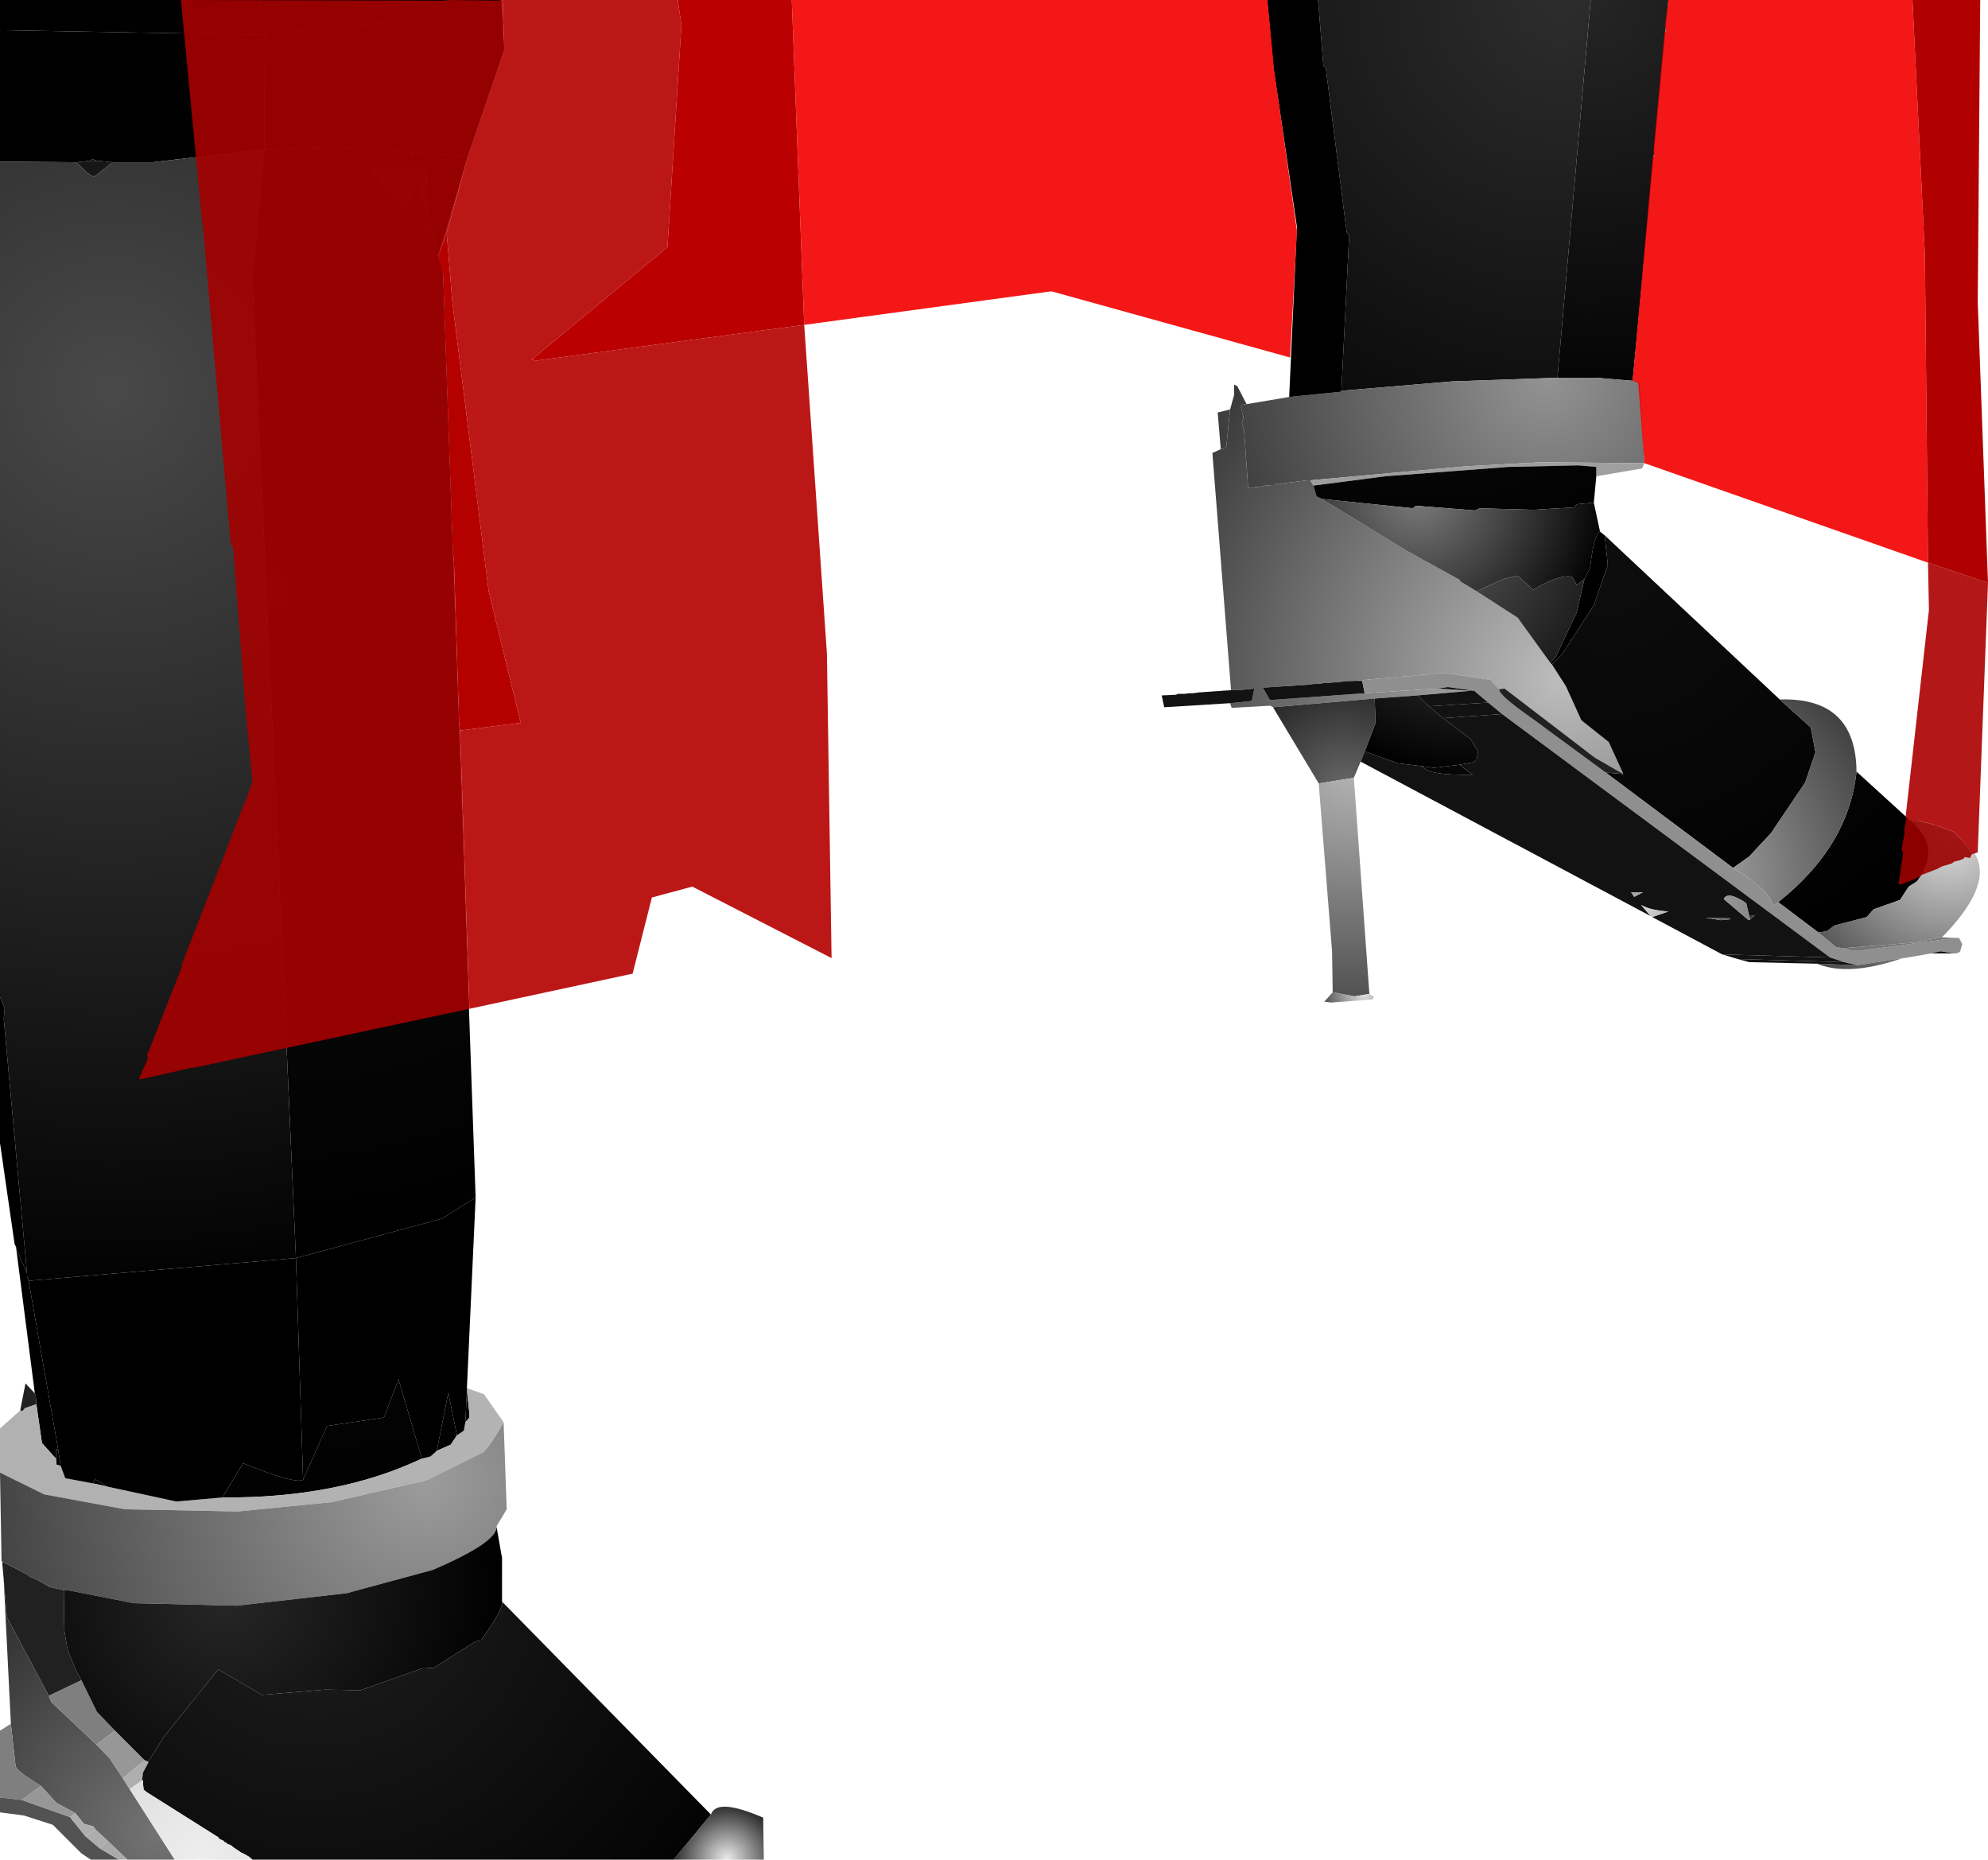 <?xml version="1.0" encoding="UTF-8" standalone="no"?>
<svg xmlns:xlink="http://www.w3.org/1999/xlink" height="299.1px" width="319.75px" xmlns="http://www.w3.org/2000/svg">
  <g transform="matrix(1.0, 0.0, 0.0, 1.0, 400.0, 300.0)">
    <path d="M-188.0 -300.0 L-144.15 -300.0 -149.5 -239.25 -166.5 -238.65 -184.25 -237.15 -183.0 -262.15 -183.4 -262.65 -186.75 -289.0 -187.15 -289.5 -188.0 -300.0" fill="url(#gradient0)" fill-rule="evenodd" stroke="none"/>
    <path d="M-144.15 -300.0 L-131.65 -300.0 -137.4 -238.75 -143.4 -239.25 -149.5 -239.25 -144.15 -300.0" fill="url(#gradient1)" fill-rule="evenodd" stroke="none"/>
    <path d="M-137.4 -238.75 L-136.4 -238.65 -136.25 -238.25 -135.5 -225.5 -152.15 -225.65 -164.25 -225.0 -189.25 -222.75 -189.75 -222.75 -193.75 -222.25 -194.15 -222.15 -194.65 -222.15 -195.0 -222.0 -196.5 -221.9 -196.9 -221.75 -197.4 -221.75 -197.75 -221.65 -198.25 -221.65 -198.65 -221.5 -199.25 -221.5 -199.9 -230.75 -200.25 -231.9 -200.0 -232.9 -200.4 -234.5 -200.25 -234.9 -199.5 -235.0 -192.65 -236.15 -184.25 -237.0 -184.25 -237.15 -166.5 -238.65 -149.5 -239.25 -143.4 -239.25 -137.4 -238.75 M-203.65 -227.75 L-204.15 -233.65 -202.15 -234.15 -202.75 -228.25 -202.9 -227.9 -203.65 -227.75" fill="url(#gradient2)" fill-rule="evenodd" stroke="none"/>
    <path d="M-358.25 -300.0 L-357.4 -294.4 -400.0 -295.15 -400.0 -300.0 -358.25 -300.0" fill="url(#gradient3)" fill-rule="evenodd" stroke="none"/>
    <path d="M-318.9 -292.0 L-328.75 -295.25 -337.15 -296.5 -357.4 -294.4 -358.25 -300.0 -319.4 -300.0 -318.9 -292.0" fill="url(#gradient4)" fill-rule="evenodd" stroke="none"/>
    <path d="M-357.4 -294.4 L-337.15 -296.5 -328.75 -295.25 -318.9 -292.0 -324.75 -274.9 -334.0 -275.5 -345.5 -276.4 -357.5 -276.0 -357.4 -294.4" fill="url(#gradient5)" fill-rule="evenodd" stroke="none"/>
    <path d="M-400.0 -295.15 L-357.4 -294.4 -357.5 -276.0 -375.5 -273.9 -381.9 -273.9 -384.4 -274.15 -385.15 -274.4 -385.5 -274.15 -387.65 -273.9 -400.0 -274.0 -400.0 -295.15" fill="url(#gradient6)" fill-rule="evenodd" stroke="none"/>
    <path d="M-357.5 -276.0 L-345.5 -276.4 -334.0 -275.5 Q-333.4 -274.2 -333.25 -272.75 L-340.15 -273.0 -334.65 -266.5 Q-333.5 -270.75 -332.75 -270.9 L-331.25 -265.9 -329.5 -258.9 -328.75 -255.9 -323.5 -107.4 -328.9 -104.0 -352.4 -97.65 -359.4 -255.4 -357.5 -276.0" fill="url(#gradient7)" fill-rule="evenodd" stroke="none"/>
    <path d="M-334.0 -275.5 L-324.75 -274.9 -329.5 -258.9 -331.25 -265.9 -331.4 -272.5 -333.25 -272.75 Q-333.4 -274.2 -334.0 -275.5" fill="url(#gradient8)" fill-rule="evenodd" stroke="none"/>
    <path d="M-387.65 -273.9 L-385.5 -274.15 -384.4 -274.15 -381.9 -273.9 -384.75 -271.65 Q-385.5 -271.5 -387.65 -273.9 M-331.25 -265.9 L-332.75 -270.9 Q-333.5 -270.75 -334.65 -266.5 L-340.15 -273.0 -333.25 -272.75 -331.4 -272.5 -331.25 -265.9 M-351.25 -62.0 L-347.4 -70.65 -338.25 -72.0 -335.9 -78.15 -332.15 -65.4 Q-345.65 -59.0 -364.25 -59.15 L-360.9 -64.65 Q-352.5 -61.25 -351.25 -62.0 M-329.75 -66.65 L-327.9 -76.0 -326.5 -69.15 -327.5 -67.65 -329.75 -66.65 M-325.15 -71.25 L-324.9 -76.4 -324.5 -72.65 -324.5 -72.0 -325.15 -71.25 M-391.0 -65.4 L-391.0 -66.9 -390.65 -66.9 -390.25 -64.25 -390.9 -64.4 -391.0 -65.4 M-382.75 -60.9 L-385.0 -61.4 -384.75 -62.15 -382.75 -60.9" fill="url(#gradient9)" fill-rule="evenodd" stroke="none"/>
    <path d="M-385.5 -274.15 L-385.15 -274.4 -384.4 -274.15 -385.5 -274.15" fill="url(#gradient10)" fill-rule="evenodd" stroke="none"/>
    <path d="M-400.0 -274.0 L-387.65 -273.9 Q-385.5 -271.5 -384.75 -271.65 L-381.9 -273.9 -375.5 -273.9 -357.5 -276.0 -359.4 -255.4 -352.4 -97.65 -395.4 -94.0 -395.65 -94.75 -395.65 -95.15 -399.4 -136.15 -399.25 -137.75 -400.0 -139.65 -400.0 -274.0" fill="url(#gradient11)" fill-rule="evenodd" stroke="none"/>
    <path d="M-397.4 -99.25 L-397.4 -99.4 -397.65 -99.9 -400.0 -116.15 -400.0 -139.65 -399.25 -137.75 -399.4 -136.15 -395.65 -95.15 -397.4 -99.25" fill="url(#gradient12)" fill-rule="evenodd" stroke="none"/>
    <path d="M-394.4 -75.9 L-397.4 -99.25 -395.65 -95.15 -395.65 -94.75 -395.4 -94.0 -390.65 -66.9 -391.0 -66.9 -391.0 -65.4 -393.25 -67.9 -394.15 -74.15 -394.25 -75.5 -394.4 -75.9" fill="url(#gradient13)" fill-rule="evenodd" stroke="none"/>
    <path d="M-399.4 -45.9 L-399.65 -48.75 -399.5 -48.75 -395.4 -46.65 -395.15 -46.4 -394.0 -45.9 -392.0 -44.75 -389.75 -44.25 -389.65 -37.75 -389.15 -34.75 -387.75 -31.25 -386.9 -29.75 -392.15 -27.25 -398.9 -39.9 -399.4 -45.9 M-396.75 -73.15 L-395.9 -77.5 -394.4 -75.9 -394.25 -75.5 -394.15 -74.15 -396.0 -73.5 -396.4 -73.0 -396.75 -73.15" fill="url(#gradient14)" fill-rule="evenodd" stroke="none"/>
    <path d="M-324.9 -76.75 L-322.15 -75.75 -319.0 -71.25 Q-321.75 -66.4 -322.65 -66.25 -327.05 -64.05 -331.5 -61.9 L-346.65 -58.4 -361.75 -56.9 -379.9 -57.25 -392.9 -59.65 -400.0 -63.15 -400.0 -70.25 -396.75 -73.15 -396.4 -73.0 -396.0 -73.5 -394.15 -74.15 -393.25 -67.9 -391.0 -65.4 -390.9 -64.4 -390.25 -64.25 -389.5 -62.25 -385.0 -61.4 -382.75 -60.9 -371.65 -58.5 -364.25 -59.15 Q-345.65 -59.0 -332.15 -65.4 L-330.75 -65.75 -329.75 -66.65 -327.5 -67.65 -326.5 -69.15 -325.4 -69.9 -325.15 -71.25 -324.5 -72.0 -324.5 -72.65 -324.9 -76.4 -324.9 -76.75" fill="url(#gradient15)" fill-rule="evenodd" stroke="none"/>
    <path d="M-319.0 -71.25 L-318.5 -57.25 -320.15 -54.5 Q-319.9 -52.0 -330.4 -47.5 L-344.25 -43.75 -361.9 -41.75 -378.5 -42.15 -389.15 -44.25 -389.75 -44.25 -392.0 -44.75 -394.0 -45.9 -395.15 -46.4 -395.4 -46.65 -399.5 -48.75 -399.75 -48.9 -400.0 -63.15 -392.9 -59.65 -379.9 -57.25 -361.75 -56.9 -346.65 -58.4 -331.5 -61.9 Q-327.05 -64.05 -322.65 -66.25 -321.75 -66.4 -319.0 -71.25" fill="url(#gradient16)" fill-rule="evenodd" stroke="none"/>
    <path d="M-399.65 -48.75 L-399.75 -48.9 -399.5 -48.75 -399.65 -48.75" fill="url(#gradient17)" fill-rule="evenodd" stroke="none"/>
    <path d="M-371.9 -0.9 L-379.5 -0.9 -382.65 -3.9 -384.65 -5.75 -385.0 -6.25 -386.5 -6.65 -387.9 -8.4 -390.9 -10.0 -393.4 -12.75 Q-397.5 -15.25 -397.5 -16.0 L-398.25 -22.75 -399.4 -45.9 -398.9 -39.9 -392.15 -27.25 -391.75 -26.25 -384.5 -19.4 -382.4 -17.25 -380.25 -14.0 -379.15 -12.25 -371.9 -0.9" fill="url(#gradient18)" fill-rule="evenodd" stroke="none"/>
    <path d="M-400.0 -10.9 L-400.0 -21.65 -398.25 -22.75 -397.5 -16.0 Q-397.5 -15.25 -393.4 -12.75 L-396.5 -10.5 -400.0 -10.9 M-386.9 -29.75 L-384.4 -24.65 -381.5 -21.65 -384.5 -19.4 -391.75 -26.25 -392.15 -27.25 -386.9 -29.75" fill="url(#gradient19)" fill-rule="evenodd" stroke="none"/>
    <path d="M-380.9 -0.9 L-385.4 -0.9 -386.9 -1.9 -391.5 -6.5 -396.15 -8.0 -400.0 -8.5 -400.0 -10.9 -396.5 -10.5 -388.75 -7.75 -386.25 -4.65 -384.0 -2.75 -380.9 -0.9" fill="url(#gradient20)" fill-rule="evenodd" stroke="none"/>
    <path d="M-379.5 -0.9 L-380.9 -0.9 -384.0 -2.75 -382.65 -3.9 -379.5 -0.9 M-363.4 -3.4 L-363.25 -3.4 -363.0 -3.25 -363.4 -3.4" fill="url(#gradient21)" fill-rule="evenodd" stroke="none"/>
    <path d="M-384.65 -5.75 L-382.65 -3.9 -384.0 -2.75 -386.25 -4.65 -384.65 -5.75" fill="url(#gradient22)" fill-rule="evenodd" stroke="none"/>
    <path d="M-376.75 -16.9 L-376.15 -16.65 -376.15 -16.5 -377.0 -14.9 -377.15 -13.65 -379.15 -12.25 -380.25 -14.0 -376.75 -16.9 M-387.9 -8.4 L-386.5 -6.65 -385.0 -6.25 -384.65 -5.75 -386.25 -4.65 -388.75 -7.75 -387.9 -8.4" fill="url(#gradient23)" fill-rule="evenodd" stroke="none"/>
    <path d="M-381.5 -21.65 L-376.75 -16.9 -380.25 -14.0 -382.4 -17.25 -384.5 -19.4 -381.5 -21.65 M-396.5 -10.5 L-393.4 -12.75 -390.9 -10.0 -387.9 -8.4 -388.75 -7.75 -396.5 -10.5" fill="url(#gradient24)" fill-rule="evenodd" stroke="none"/>
    <path d="M-352.4 -97.65 L-328.9 -104.0 -323.5 -107.4 -324.9 -76.75 -324.9 -76.4 -325.15 -71.25 -325.4 -69.9 -326.5 -69.15 -327.9 -76.0 -329.75 -66.65 -330.75 -65.75 -332.15 -65.4 -335.9 -78.15 -338.25 -72.0 -347.4 -70.65 -351.25 -62.0 -352.4 -97.65" fill="url(#gradient25)" fill-rule="evenodd" stroke="none"/>
    <path d="M-192.65 -236.15 L-191.4 -263.5 -195.15 -289.0 -196.15 -299.65 -196.15 -300.0 -188.0 -300.0 -187.15 -289.5 -186.75 -289.0 -183.4 -262.65 -183.0 -262.15 -184.25 -237.15 -184.25 -237.0 -192.65 -236.15" fill="url(#gradient26)" fill-rule="evenodd" stroke="none"/>
    <path d="M-195.25 -186.25 L-195.65 -186.5 -201.9 -186.15 -202.15 -186.9 -198.65 -187.25 -198.25 -189.25 -200.65 -189.0 -202.0 -189.0 -205.0 -227.15 -203.65 -227.75 -202.9 -227.9 -202.75 -228.25 -202.15 -234.15 -201.5 -236.5 -201.5 -238.15 -201.0 -237.9 -199.5 -235.0 -200.25 -234.9 -200.4 -234.5 -200.0 -232.9 -200.25 -231.9 -199.9 -230.75 -199.25 -221.5 -198.65 -221.5 -198.25 -221.65 -197.75 -221.65 -197.4 -221.75 -196.9 -221.75 -196.5 -221.9 -195.0 -222.0 -194.65 -222.15 -194.15 -222.15 -193.75 -222.25 -189.75 -222.75 -189.25 -222.75 -188.75 -221.9 -188.25 -220.15 -187.4 -219.75 -173.9 -211.5 -165.25 -206.75 -165.15 -206.5 -162.5 -204.9 -155.9 -200.65 -150.65 -193.4 -150.4 -193.15 -148.15 -189.65 -145.65 -184.15 -141.25 -180.65 -138.9 -175.5 -143.5 -178.15 -158.0 -189.25 -158.9 -189.15 -160.25 -190.65 -167.5 -191.75 -168.75 -191.75 -169.0 -191.65 -169.9 -191.65 -170.4 -191.5 -171.25 -191.5 -171.75 -191.4 -172.65 -191.4 -173.15 -191.25 -173.9 -191.25 -174.65 -191.15 -175.25 -191.15 -176.0 -191.0 -176.65 -191.0 -177.4 -190.9 -177.9 -190.9 -180.4 -190.65 -180.65 -190.65 -181.9 -190.5 -183.9 -190.4 -184.9 -190.25 -185.5 -190.25 -186.25 -190.15 -187.15 -190.15 -187.75 -190.0 -188.75 -190.0 -189.15 -189.9 -196.9 -189.4 -195.75 -187.4 -180.5 -188.5 -168.75 -189.25 -163.4 -188.9 -172.0 -188.15 -178.9 -187.65 -195.25 -186.25" fill="url(#gradient27)" fill-rule="evenodd" stroke="none"/>
    <path d="M-135.5 -225.5 L-135.9 -224.65 -143.25 -223.4 -143.25 -224.9 -146.15 -225.15 -157.4 -224.9 -177.15 -223.4 -188.75 -221.9 -189.25 -222.75 -164.25 -225.0 -152.15 -225.65 -135.5 -225.5" fill="url(#gradient28)" fill-rule="evenodd" stroke="none"/>
    <path d="M-202.15 -186.9 L-212.75 -186.25 -213.15 -188.15 -210.9 -188.25 -210.5 -188.4 -209.5 -188.4 -208.65 -188.5 -208.15 -188.5 -207.0 -188.65 -206.9 -188.65 -202.0 -189.0 -200.65 -189.0 -198.25 -189.25 -198.65 -187.25 -202.15 -186.9 M-180.5 -188.5 L-195.75 -187.4 -196.9 -189.4 -189.15 -189.9 -188.75 -190.0 -187.75 -190.0 -187.15 -190.15 -186.25 -190.15 -185.5 -190.25 -184.9 -190.25 -183.9 -190.4 -181.9 -190.5 -180.9 -190.5 -180.5 -188.5" fill="url(#gradient29)" fill-rule="evenodd" stroke="none"/>
    <path d="M-143.25 -223.4 L-143.65 -219.15 -146.4 -218.9 -146.75 -218.4 -153.4 -218.0 -162.0 -218.25 -162.75 -217.9 -172.25 -218.65 -172.75 -218.25 -187.4 -219.75 -188.25 -220.15 -188.75 -221.9 -177.15 -223.4 -157.4 -224.9 -146.15 -225.15 -143.25 -224.9 -143.25 -223.4" fill="url(#gradient30)" fill-rule="evenodd" stroke="none"/>
    <path d="M-143.65 -219.15 L-142.65 -214.5 Q-143.65 -214.0 -144.25 -208.65 L-145.15 -206.9 -146.4 -205.9 -147.15 -207.25 Q-149.25 -207.65 -153.4 -205.15 L-155.9 -207.4 -158.15 -206.9 -162.5 -204.9 -165.15 -206.5 -165.25 -206.75 -173.9 -211.5 -187.4 -219.75 -172.75 -218.25 -172.25 -218.65 -162.75 -217.9 -162.0 -218.25 -153.4 -218.0 -146.75 -218.4 -146.4 -218.9 -143.65 -219.15" fill="url(#gradient31)" fill-rule="evenodd" stroke="none"/>
    <path d="M-142.65 -214.5 L-141.9 -213.9 -141.4 -209.15 -143.65 -202.65 -148.75 -194.75 -150.4 -193.15 -150.65 -193.4 -149.75 -194.4 -146.4 -201.5 -145.15 -206.9 -144.25 -208.65 Q-143.65 -214.0 -142.65 -214.5" fill="url(#gradient32)" fill-rule="evenodd" stroke="none"/>
    <path d="M-141.9 -213.9 L-113.75 -187.5 -108.75 -183.0 -108.0 -179.0 -109.65 -174.15 -115.15 -166.0 -118.65 -162.25 -121.25 -160.4 -141.75 -175.75 -138.9 -175.5 -141.25 -180.65 -145.65 -184.15 -148.15 -189.65 -150.4 -193.15 -148.75 -194.75 -143.65 -202.65 -141.4 -209.15 -141.9 -213.9 M-101.4 -175.9 L-92.9 -168.15 Q-87.5 -163.9 -91.65 -158.25 L-93.0 -157.4 -94.4 -155.25 -98.65 -153.75 -99.75 -152.5 -104.9 -151.15 -106.15 -150.25 -107.5 -150.0 -114.0 -154.9 Q-102.65 -163.9 -101.4 -175.9 M-171.15 -176.75 L-169.4 -176.5 -165.25 -177.0 -163.15 -175.4 Q-170.4 -175.25 -171.15 -176.75" fill="url(#gradient33)" fill-rule="evenodd" stroke="none"/>
    <path d="M-162.5 -204.9 L-158.15 -206.9 -155.9 -207.4 -153.4 -205.15 Q-149.25 -207.65 -147.15 -207.25 L-146.4 -205.9 -145.15 -206.9 -146.4 -201.5 -149.75 -194.4 -150.65 -193.4 -155.9 -200.65 -162.5 -204.9 M-172.0 -188.15 L-170.15 -186.4 -167.9 -184.5 -163.5 -181.15 -162.25 -179.15 -162.5 -177.9 -163.0 -177.4 -165.25 -177.0 -169.4 -176.5 -171.15 -176.75 -175.25 -177.25 -180.5 -179.15 -178.75 -183.75 -178.9 -187.65 -172.0 -188.15" fill="url(#gradient34)" fill-rule="evenodd" stroke="none"/>
    <path d="M-85.5 -149.15 L-84.9 -149.15 -84.4 -148.15 -84.75 -146.9 -85.4 -146.65 -85.75 -146.65 -87.9 -147.0 -89.4 -146.65 -93.75 -145.9 -94.0 -145.9 -101.25 -144.75 -103.4 -145.25 -105.65 -146.0 -158.4 -185.15 -160.65 -187.0 -162.9 -188.9 -167.15 -189.5 -168.75 -189.25 -180.5 -188.5 -180.9 -190.5 -180.65 -190.65 -180.4 -190.65 -177.9 -190.9 -177.4 -190.9 -176.65 -191.0 -176.0 -191.0 -175.25 -191.15 -174.65 -191.15 -173.9 -191.25 -173.15 -191.25 -172.65 -191.4 -171.75 -191.4 -171.25 -191.5 -170.4 -191.5 -169.9 -191.65 -169.0 -191.65 -168.75 -191.75 -167.5 -191.75 -160.25 -190.65 -158.9 -189.15 Q-158.9 -188.15 -153.65 -184.5 L-141.75 -175.75 -121.25 -160.4 Q-114.5 -156.15 -115.0 -154.25 L-114.0 -154.9 -107.5 -150.0 -104.65 -147.65 -103.5 -147.5 -102.5 -147.15 -100.4 -147.15 -85.5 -149.15" fill="url(#gradient35)" fill-rule="evenodd" stroke="none"/>
    <path d="M-138.9 -175.5 L-141.75 -175.75 -153.65 -184.5 Q-158.9 -188.15 -158.9 -189.15 L-158.0 -189.25 -143.5 -178.15 -138.9 -175.5" fill="url(#gradient36)" fill-rule="evenodd" stroke="none"/>
    <path d="M-181.9 -190.5 L-180.65 -190.65 -180.9 -190.5 -181.9 -190.5" fill="url(#gradient37)" fill-rule="evenodd" stroke="none"/>
    <path d="M-162.9 -188.9 L-163.4 -188.9 -168.75 -189.25 -167.15 -189.5 -162.9 -188.9" fill="url(#gradient38)" fill-rule="evenodd" stroke="none"/>
    <path d="M-163.4 -188.9 L-162.9 -188.9 -160.65 -187.0 -170.15 -186.4 -172.0 -188.15 -163.4 -188.9" fill="url(#gradient39)" fill-rule="evenodd" stroke="none"/>
    <path d="M-181.15 -177.5 L-182.25 -174.9 -187.9 -174.0 -195.25 -186.25 -178.9 -187.65 -178.75 -183.75 -180.5 -179.15 -181.15 -177.5" fill="url(#gradient40)" fill-rule="evenodd" stroke="none"/>
    <path d="M-170.15 -186.4 L-160.65 -187.0 -158.4 -185.15 -167.9 -184.5 -170.15 -186.4" fill="url(#gradient41)" fill-rule="evenodd" stroke="none"/>
    <path d="M-123.0 -146.5 L-134.25 -152.5 -131.65 -153.4 Q-134.65 -153.6 -136.05 -154.45 L-134.5 -152.65 -181.15 -177.5 -180.5 -179.15 -175.25 -177.25 -171.15 -176.75 Q-170.4 -175.25 -163.15 -175.4 L-165.25 -177.0 -163.0 -177.4 -162.5 -177.9 -162.25 -179.15 -163.5 -181.15 -167.9 -184.5 -158.4 -185.15 -105.65 -146.0 -123.0 -146.5 M-137.15 -155.75 L-135.75 -156.5 -137.65 -156.5 -137.15 -155.75 M-118.5 -152.15 L-117.75 -152.75 -118.65 -152.65 -119.15 -154.75 Q-122.15 -156.75 -122.75 -155.4 L-118.75 -152.0 -118.5 -152.15 M-123.25 -152.0 L-121.65 -152.15 -122.0 -152.4 -125.65 -152.4 -123.25 -152.0" fill="url(#gradient42)" fill-rule="evenodd" stroke="none"/>
    <path d="M-182.25 -174.9 L-179.75 -140.15 -182.15 -139.75 -185.65 -140.4 -185.75 -147.0 -187.9 -174.0 -182.25 -174.9" fill="url(#gradient43)" fill-rule="evenodd" stroke="none"/>
    <path d="M-113.75 -187.5 Q-101.5 -187.9 -101.4 -175.9 -102.65 -163.9 -114.0 -154.9 L-115.0 -154.25 Q-114.5 -156.15 -121.25 -160.4 L-118.65 -162.25 -115.15 -166.0 -109.65 -174.15 -108.0 -179.0 -108.75 -183.0 -113.75 -187.5 M-137.15 -155.75 L-137.65 -156.5 -135.75 -156.5 -137.15 -155.75 M-118.5 -152.15 L-118.75 -152.0 -122.75 -155.4 Q-122.15 -156.75 -119.15 -154.75 L-118.65 -152.65 -118.5 -152.15" fill="url(#gradient44)" fill-rule="evenodd" stroke="none"/>
    <path d="M-134.25 -152.5 L-134.5 -152.65 -136.05 -154.45 Q-134.65 -153.6 -131.65 -153.4 L-134.25 -152.5 M-123.25 -152.0 L-125.65 -152.4 -122.0 -152.4 -121.65 -152.15 -123.25 -152.0 M-118.65 -152.65 L-117.75 -152.75 -118.5 -152.15 -118.65 -152.65" fill="url(#gradient45)" fill-rule="evenodd" stroke="none"/>
    <path d="M-92.9 -168.15 Q-73.25 -163.9 -87.65 -149.25 L-92.15 -148.4 -103.5 -147.5 -104.65 -147.65 -107.5 -150.0 -106.15 -150.25 -104.9 -151.15 -99.75 -152.5 -98.65 -153.75 -94.4 -155.25 -93.0 -157.4 -91.65 -158.25 Q-87.5 -163.9 -92.9 -168.15 M-94.0 -145.9 Q-102.65 -142.9 -107.75 -145.0 L-101.25 -144.75 -94.0 -145.9" fill="url(#gradient46)" fill-rule="evenodd" stroke="none"/>
    <path d="M-87.65 -149.25 L-85.5 -149.15 -100.4 -147.15 -102.5 -147.15 -103.5 -147.5 -92.15 -148.4 -87.65 -149.25" fill="url(#gradient47)" fill-rule="evenodd" stroke="none"/>
    <path d="M-85.75 -146.65 L-89.4 -146.65 -87.9 -147.0 -85.75 -146.65" fill="url(#gradient48)" fill-rule="evenodd" stroke="none"/>
    <path d="M-107.75 -145.0 L-118.65 -145.25 -120.5 -145.75 -103.4 -145.25 -101.25 -144.75 -107.75 -145.0" fill="url(#gradient49)" fill-rule="evenodd" stroke="none"/>
    <path d="M-120.5 -145.75 L-123.0 -146.5 -105.65 -146.0 -103.4 -145.25 -120.5 -145.75" fill="url(#gradient50)" fill-rule="evenodd" stroke="none"/>
    <path d="M-179.75 -140.15 L-179.0 -139.65 -179.25 -139.25 -185.9 -138.75 -187.0 -138.9 -185.65 -140.4 -182.15 -139.75 -179.75 -140.15" fill="url(#gradient51)" fill-rule="evenodd" stroke="none"/>
    <path d="M-395.4 -94.0 L-352.4 -97.65 -351.25 -62.0 Q-352.5 -61.25 -360.9 -64.65 L-364.25 -59.15 -371.65 -58.5 -382.75 -60.9 -384.75 -62.15 -385.0 -61.4 -389.5 -62.25 -390.25 -64.25 -390.65 -66.9 -395.4 -94.0" fill="url(#gradient52)" fill-rule="evenodd" stroke="none"/>
    <path d="M-320.15 -54.5 L-319.25 -49.4 -319.25 -42.4 Q-318.9 -41.4 -322.65 -36.15 L-323.5 -36.0 -330.25 -31.75 -332.15 -31.65 -342.0 -28.15 -347.65 -28.25 -357.9 -27.4 -364.9 -31.5 -373.65 -20.65 -376.15 -16.65 -376.75 -16.9 -381.5 -21.65 -384.4 -24.65 -386.9 -29.75 -387.75 -31.25 -389.15 -34.75 -389.65 -37.75 -389.75 -44.25 -389.15 -44.25 -378.5 -42.15 -361.9 -41.75 -344.25 -43.75 -330.4 -47.5 Q-319.9 -52.0 -320.15 -54.5" fill="url(#gradient53)" fill-rule="evenodd" stroke="none"/>
    <path d="M-319.25 -42.4 L-285.65 -8.15 -291.65 -0.9 -359.4 -0.9 -360.0 -1.4 -360.9 -1.9 -361.15 -2.0 -362.5 -2.9 -362.75 -3.15 -363.0 -3.25 -363.25 -3.4 -363.4 -3.4 -363.65 -3.65 -364.0 -3.75 -364.0 -3.9 -364.75 -4.25 -364.9 -4.5 -376.4 -11.75 -376.9 -12.15 -377.0 -13.15 -377.0 -13.65 -377.15 -13.65 -377.0 -14.9 -376.15 -16.5 -376.15 -16.65 -373.65 -20.65 -364.9 -31.5 -357.9 -27.4 -347.65 -28.25 -342.0 -28.15 -332.15 -31.65 -330.25 -31.75 -323.5 -36.0 -322.65 -36.15 Q-318.9 -41.4 -319.25 -42.4" fill="url(#gradient54)" fill-rule="evenodd" stroke="none"/>
    <path d="M-359.4 -0.9 L-371.9 -0.9 -379.15 -12.25 -377.15 -13.65 -377.0 -13.65 -377.0 -13.15 -376.9 -12.15 -376.4 -11.75 -364.9 -4.5 -364.75 -4.25 -364.0 -3.9 -364.0 -3.75 -363.65 -3.65 -363.4 -3.4 -363.0 -3.25 -362.75 -3.15 -362.5 -2.9 -361.15 -2.0 -360.9 -1.9 -360.0 -1.4 -359.4 -0.9" fill="url(#gradient55)" fill-rule="evenodd" stroke="none"/>
    <path d="M-285.65 -8.15 Q-284.75 -10.9 -277.25 -7.65 L-277.15 -0.9 -291.65 -0.9 -285.65 -8.15" fill="url(#gradient56)" fill-rule="evenodd" stroke="none"/>
    <path d="M-324.5 -137.75 L-368.9 -128.25 -369.25 -128.25 -377.4 -126.4 -377.65 -126.5 -376.25 -129.65 -376.25 -130.25 -376.4 -130.5 -376.15 -130.75 -370.75 -144.5 -370.75 -144.9 -359.65 -173.5 -359.4 -174.5 -360.15 -182.25 -360.25 -182.75 -362.5 -211.9 -362.9 -212.65 -367.4 -264.0 -367.5 -264.4 -370.9 -300.0 -328.75 -299.9 -327.65 -300.0 -319.9 -299.9 -319.15 -300.0 -318.9 -292.0 -324.75 -274.9 -328.15 -262.5 -329.5 -258.9 -329.0 -256.4 -328.75 -255.9 -327.15 -210.75 -327.0 -210.15 -326.15 -183.4 -326.0 -182.5 -324.5 -137.75" fill="#a40000" fill-opacity="0.91" fill-rule="evenodd" stroke="none"/>
    <path d="M-270.65 -247.75 L-267.0 -194.9 -266.25 -145.9 -288.65 -157.4 -295.15 -155.65 -298.25 -143.4 -324.5 -137.75 -326.0 -182.5 -316.25 -183.75 -321.4 -204.9 -327.25 -251.5 -328.15 -262.5 -324.75 -274.9 -318.9 -292.0 -319.15 -300.0 -291.0 -300.0 -290.4 -296.0 -292.65 -260.25 -314.5 -242.15 -313.75 -242.0 -270.65 -247.75" fill="#b50000" fill-opacity="0.91" fill-rule="evenodd" stroke="none"/>
    <path d="M-326.0 -182.5 L-326.15 -183.4 -327.0 -210.15 -327.15 -210.75 -328.75 -255.9 -329.0 -256.4 -329.5 -258.9 -328.15 -262.5 -327.25 -251.5 -321.4 -204.9 -316.25 -183.75 -326.0 -182.5" fill="#b50000" fill-rule="evenodd" stroke="none"/>
    <path d="M-291.0 -300.0 L-272.65 -300.0 -270.65 -247.75 -313.75 -242.0 -314.5 -242.15 -292.65 -260.25 -290.4 -296.0 -291.0 -300.0" fill="#ba0000" fill-rule="evenodd" stroke="none"/>
    <path d="M-89.9 -209.5 L-135.5 -225.5 -135.75 -228.65 -135.75 -228.75 -136.0 -231.9 -136.0 -232.0 -136.25 -235.15 -136.25 -235.25 -136.5 -238.4 -137.4 -238.75 -134.15 -274.75 -133.9 -274.9 -134.0 -275.15 -134.0 -276.15 -132.25 -294.9 -132.0 -295.0 -132.15 -295.4 -132.15 -296.15 -131.65 -300.0 -92.4 -300.0 -90.4 -259.0 -89.9 -209.5 M-272.65 -300.0 L-196.15 -300.0 -195.15 -289.65 -195.15 -289.25 -191.4 -262.9 -192.5 -242.5 -230.9 -253.15 -270.65 -247.75 -272.65 -300.0" fill="#f30000" fill-opacity="0.91" fill-rule="evenodd" stroke="none"/>
    <path d="M-92.4 -300.0 L-81.5 -300.0 -81.9 -251.4 -80.25 -206.25 -89.9 -209.5 -90.4 -259.0 -92.4 -300.0" fill="#b10000" fill-rule="evenodd" stroke="none"/>
    <path d="M-80.25 -206.25 L-81.9 -162.9 -82.65 -162.65 -82.75 -162.65 -83.4 -163.65 -85.15 -165.65 -85.5 -166.15 -88.5 -167.25 -88.75 -167.25 -89.0 -167.4 -91.4 -168.0 -92.75 -168.0 -93.4 -168.4 -93.5 -168.65 -89.75 -201.9 -89.9 -209.5 -80.25 -206.25" fill="#ab0000" fill-opacity="0.91" fill-rule="evenodd" stroke="none"/>
    <path d="M-82.75 -162.65 L-82.9 -162.5 -83.15 -162.0 -84.0 -162.15 -84.15 -161.9 -84.75 -161.65 -85.75 -161.4 -86.0 -161.15 -87.65 -160.65 -88.4 -160.25 -91.0 -159.25 -91.0 -159.15 -91.4 -158.9 Q-92.8 -158.3 -94.25 -157.75 L-94.65 -157.75 -93.9 -162.75 -94.15 -163.4 -93.65 -166.15 -93.75 -166.5 -93.65 -166.9 -93.4 -168.4 -92.75 -168.0 -91.4 -168.0 -89.0 -167.4 -88.75 -167.25 -88.5 -167.25 -85.5 -166.15 -85.15 -165.65 -83.4 -163.65 -82.75 -162.65" fill="#9b0000" fill-opacity="0.91" fill-rule="evenodd" stroke="none"/>
  </g>
  <defs>
    <radialGradient cx="0" cy="0" gradientTransform="matrix(0.098, 0.0, 0.0, 0.098, -149.25, -300.0)" gradientUnits="userSpaceOnUse" id="gradient0" r="819.2" spreadMethod="pad">
      <stop offset="0.0" stop-color="#2d2d2d"/>
      <stop offset="1.0" stop-color="#070707"/>
    </radialGradient>
    <radialGradient cx="0" cy="0" gradientTransform="matrix(0.086, 0.0, 0.0, 0.086, -144.2, -300.0)" gradientUnits="userSpaceOnUse" id="gradient1" r="819.2" spreadMethod="pad">
      <stop offset="0.0" stop-color="#252525"/>
      <stop offset="1.0" stop-color="#000000"/>
    </radialGradient>
    <radialGradient cx="0" cy="0" gradientTransform="matrix(0.067, 0.0, 0.0, 0.067, -151.15, -239.35)" gradientUnits="userSpaceOnUse" id="gradient2" r="819.2" spreadMethod="pad">
      <stop offset="0.0" stop-color="#939393"/>
      <stop offset="1.0" stop-color="#3b3b3b"/>
    </radialGradient>
    <radialGradient cx="0" cy="0" gradientTransform="matrix(0.047, 0.0, 0.0, 0.047, -361.45, -300.0)" gradientUnits="userSpaceOnUse" id="gradient3" r="819.2" spreadMethod="pad">
      <stop offset="0.0" stop-color="#010101"/>
      <stop offset="1.0" stop-color="#000000"/>
    </radialGradient>
    <radialGradient cx="0" cy="0" gradientTransform="matrix(0.049, 0.0, 0.0, 0.049, -358.3, -300.0)" gradientUnits="userSpaceOnUse" id="gradient4" r="819.2" spreadMethod="pad">
      <stop offset="0.0" stop-color="#000000"/>
      <stop offset="1.0" stop-color="#000000"/>
    </radialGradient>
    <radialGradient cx="0" cy="0" gradientTransform="matrix(0.051, 0.0, 0.0, 0.051, -357.5, -276.1)" gradientUnits="userSpaceOnUse" id="gradient5" r="819.2" spreadMethod="pad">
      <stop offset="0.0" stop-color="#000000"/>
      <stop offset="1.0" stop-color="#000000"/>
    </radialGradient>
    <radialGradient cx="0" cy="0" gradientTransform="matrix(0.039, 0.0, 0.0, 0.039, -376.35, -273.95)" gradientUnits="userSpaceOnUse" id="gradient6" r="819.2" spreadMethod="pad">
      <stop offset="0.0" stop-color="#010101"/>
      <stop offset="1.0" stop-color="#000000"/>
    </radialGradient>
    <radialGradient cx="0" cy="0" gradientTransform="matrix(0.131, 0.0, 0.0, 0.131, -357.05, -204.95)" gradientUnits="userSpaceOnUse" id="gradient7" r="819.2" spreadMethod="pad">
      <stop offset="0.0" stop-color="#111111"/>
      <stop offset="1.0" stop-color="#000000"/>
    </radialGradient>
    <radialGradient cx="0" cy="0" gradientTransform="matrix(0.025, 0.0, 0.0, 0.025, -324.65, -274.9)" gradientUnits="userSpaceOnUse" id="gradient8" r="819.2" spreadMethod="pad">
      <stop offset="0.0" stop-color="#000000"/>
      <stop offset="1.0" stop-color="#000000"/>
    </radialGradient>
    <radialGradient cx="0" cy="0" gradientTransform="matrix(0.284, 0.0, 0.0, 0.284, -370.85, -274.05)" gradientUnits="userSpaceOnUse" id="gradient9" r="819.2" spreadMethod="pad">
      <stop offset="0.0" stop-color="#181818"/>
      <stop offset="1.0" stop-color="#000000"/>
    </radialGradient>
    <radialGradient cx="0" cy="0" gradientTransform="matrix(0.027, 0.0, 0.0, 0.027, -372.65, -274.85)" gradientUnits="userSpaceOnUse" id="gradient10" r="819.2" spreadMethod="pad">
      <stop offset="0.0" stop-color="#181818"/>
      <stop offset="1.0" stop-color="#040404"/>
    </radialGradient>
    <radialGradient cx="0" cy="0" gradientTransform="matrix(0.176, 0.0, 0.0, 0.176, -382.05, -237.45)" gradientUnits="userSpaceOnUse" id="gradient11" r="819.2" spreadMethod="pad">
      <stop offset="0.0" stop-color="#494949"/>
      <stop offset="1.0" stop-color="#020202"/>
    </radialGradient>
    <radialGradient cx="0" cy="0" gradientTransform="matrix(0.055, 0.0, 0.0, 0.055, -400.0, -138.75)" gradientUnits="userSpaceOnUse" id="gradient12" r="819.2" spreadMethod="pad">
      <stop offset="0.0" stop-color="#000000"/>
      <stop offset="1.0" stop-color="#000000"/>
    </radialGradient>
    <radialGradient cx="0" cy="0" gradientTransform="matrix(0.056, 0.0, 0.0, 0.056, -391.5, -55.8)" gradientUnits="userSpaceOnUse" id="gradient13" r="819.2" spreadMethod="pad">
      <stop offset="0.0" stop-color="#000000"/>
      <stop offset="1.0" stop-color="#000000"/>
    </radialGradient>
    <radialGradient cx="0" cy="0" gradientTransform="matrix(0.046, 0.0, 0.0, 0.046, -397.7, -39.85)" gradientUnits="userSpaceOnUse" id="gradient14" r="819.2" spreadMethod="pad">
      <stop offset="0.0" stop-color="#212121"/>
      <stop offset="1.0" stop-color="#212121"/>
    </radialGradient>
    <radialGradient cx="0" cy="0" gradientTransform="matrix(0.087, 0.0, 0.0, 0.087, -330.7, -79.15)" gradientUnits="userSpaceOnUse" id="gradient15" r="819.2" spreadMethod="pad">
      <stop offset="0.0" stop-color="#b3b3b3"/>
      <stop offset="1.0" stop-color="#b1b1b1"/>
    </radialGradient>
    <radialGradient cx="0" cy="0" gradientTransform="matrix(0.085, 0.0, 0.0, 0.085, -331.35, -62.1)" gradientUnits="userSpaceOnUse" id="gradient16" r="819.2" spreadMethod="pad">
      <stop offset="0.0" stop-color="#9c9c9c"/>
      <stop offset="1.0" stop-color="#444444"/>
    </radialGradient>
    <radialGradient cx="0" cy="0" gradientTransform="matrix(0.05, 0.0, 0.0, 0.05, -359.45, -55.8)" gradientUnits="userSpaceOnUse" id="gradient17" r="819.2" spreadMethod="pad">
      <stop offset="0.0" stop-color="#b3b3b3"/>
      <stop offset="1.0" stop-color="#b2b2b2"/>
    </radialGradient>
    <radialGradient cx="0" cy="0" gradientTransform="matrix(0.064, 0.0, 0.0, 0.064, -374.7, -5.25)" gradientUnits="userSpaceOnUse" id="gradient18" r="819.2" spreadMethod="pad">
      <stop offset="0.0" stop-color="#737373"/>
      <stop offset="1.0" stop-color="#212121"/>
    </radialGradient>
    <radialGradient cx="0" cy="0" gradientTransform="matrix(0.061, 0.0, 0.0, 0.061, -358.7, -38.55)" gradientUnits="userSpaceOnUse" id="gradient19" r="819.2" spreadMethod="pad">
      <stop offset="0.0" stop-color="#7f7f7f"/>
      <stop offset="1.0" stop-color="#7f7f7f"/>
    </radialGradient>
    <radialGradient cx="0" cy="0" gradientTransform="matrix(0.015, 0.0, 0.0, 0.015, -391.6, -6.6)" gradientUnits="userSpaceOnUse" id="gradient20" r="819.2" spreadMethod="pad">
      <stop offset="0.0" stop-color="#535353"/>
      <stop offset="1.0" stop-color="#525252"/>
    </radialGradient>
    <radialGradient cx="0" cy="0" gradientTransform="matrix(0.057, 0.0, 0.0, 0.057, -347.6, -31.75)" gradientUnits="userSpaceOnUse" id="gradient21" r="819.2" spreadMethod="pad">
      <stop offset="0.0" stop-color="#aaaaaa"/>
      <stop offset="1.0" stop-color="#aaaaaa"/>
    </radialGradient>
    <radialGradient cx="0" cy="0" gradientTransform="matrix(0.058, 0.0, 0.0, 0.058, -386.15, -4.7)" gradientUnits="userSpaceOnUse" id="gradient22" r="819.2" spreadMethod="pad">
      <stop offset="0.0" stop-color="#adadad"/>
      <stop offset="1.0" stop-color="#adadad"/>
    </radialGradient>
    <radialGradient cx="0" cy="0" gradientTransform="matrix(0.057, 0.0, 0.0, 0.057, -388.65, -7.8)" gradientUnits="userSpaceOnUse" id="gradient23" r="819.2" spreadMethod="pad">
      <stop offset="0.0" stop-color="#aeaeae"/>
      <stop offset="1.0" stop-color="#aeaeae"/>
    </radialGradient>
    <radialGradient cx="0" cy="0" gradientTransform="matrix(0.063, 0.0, 0.0, 0.063, -351.7, -36.1)" gradientUnits="userSpaceOnUse" id="gradient24" r="819.2" spreadMethod="pad">
      <stop offset="0.0" stop-color="#989898"/>
      <stop offset="1.0" stop-color="#979797"/>
    </radialGradient>
    <radialGradient cx="0" cy="0" gradientTransform="matrix(0.074, 0.0, 0.0, 0.074, -351.2, -53.75)" gradientUnits="userSpaceOnUse" id="gradient25" r="819.2" spreadMethod="pad">
      <stop offset="0.0" stop-color="#000000"/>
      <stop offset="1.0" stop-color="#000000"/>
    </radialGradient>
    <radialGradient cx="0" cy="0" gradientTransform="matrix(0.046, 0.0, 0.0, 0.046, -191.3, -263.0)" gradientUnits="userSpaceOnUse" id="gradient26" r="819.2" spreadMethod="pad">
      <stop offset="0.0" stop-color="#000000"/>
      <stop offset="1.0" stop-color="#000000"/>
    </radialGradient>
    <radialGradient cx="0" cy="0" gradientTransform="matrix(0.086, 0.0, 0.0, 0.086, -148.85, -190.85)" gradientUnits="userSpaceOnUse" id="gradient27" r="819.2" spreadMethod="pad">
      <stop offset="0.0" stop-color="#bdbdbd"/>
      <stop offset="1.0" stop-color="#383838"/>
    </radialGradient>
    <radialGradient cx="0" cy="0" gradientTransform="matrix(0.082, 0.0, 0.0, 0.082, -135.85, -224.8)" gradientUnits="userSpaceOnUse" id="gradient28" r="819.2" spreadMethod="pad">
      <stop offset="0.0" stop-color="#9f9f9f"/>
      <stop offset="1.0" stop-color="#9c9c9c"/>
    </radialGradient>
    <radialGradient cx="0" cy="0" gradientTransform="matrix(0.04, 0.0, 0.0, 0.04, -180.4, -188.55)" gradientUnits="userSpaceOnUse" id="gradient29" r="819.2" spreadMethod="pad">
      <stop offset="0.0" stop-color="#121212"/>
      <stop offset="1.0" stop-color="#121212"/>
    </radialGradient>
    <radialGradient cx="0" cy="0" gradientTransform="matrix(0.062, 0.0, 0.0, 0.062, -169.45, -256.55)" gradientUnits="userSpaceOnUse" id="gradient30" r="819.2" spreadMethod="pad">
      <stop offset="0.0" stop-color="#101010"/>
      <stop offset="1.0" stop-color="#000000"/>
    </radialGradient>
    <radialGradient cx="0" cy="0" gradientTransform="matrix(0.038, 0.0, 0.0, 0.038, -172.0, -220.5)" gradientUnits="userSpaceOnUse" id="gradient31" r="819.2" spreadMethod="pad">
      <stop offset="0.0" stop-color="#7c7c7c"/>
      <stop offset="1.0" stop-color="#000000"/>
    </radialGradient>
    <radialGradient cx="0" cy="0" gradientTransform="matrix(0.03, 0.0, 0.0, 0.03, -160.4, -197.2)" gradientUnits="userSpaceOnUse" id="gradient32" r="819.2" spreadMethod="pad">
      <stop offset="0.0" stop-color="#000000"/>
      <stop offset="1.0" stop-color="#000000"/>
    </radialGradient>
    <radialGradient cx="0" cy="0" gradientTransform="matrix(0.088, 0.0, 0.0, 0.088, -141.3, -209.2)" gradientUnits="userSpaceOnUse" id="gradient33" r="819.2" spreadMethod="pad">
      <stop offset="0.0" stop-color="#0d0d0d"/>
      <stop offset="1.0" stop-color="#000000"/>
    </radialGradient>
    <radialGradient cx="0" cy="0" gradientTransform="matrix(0.042, 0.0, 0.0, 0.042, -165.0, -209.85)" gradientUnits="userSpaceOnUse" id="gradient34" r="819.2" spreadMethod="pad">
      <stop offset="0.0" stop-color="#4d4d4d"/>
      <stop offset="1.0" stop-color="#000000"/>
    </radialGradient>
    <radialGradient cx="0" cy="0" gradientTransform="matrix(0.108, 0.0, 0.0, 0.108, -162.55, -189.0)" gradientUnits="userSpaceOnUse" id="gradient35" r="819.2" spreadMethod="pad">
      <stop offset="0.0" stop-color="#8f8f8f"/>
      <stop offset="1.0" stop-color="#8f8f8f"/>
    </radialGradient>
    <radialGradient cx="0" cy="0" gradientTransform="matrix(0.025, 0.0, 0.0, 0.025, -157.85, -181.65)" gradientUnits="userSpaceOnUse" id="gradient36" r="819.2" spreadMethod="pad">
      <stop offset="0.0" stop-color="#212121"/>
      <stop offset="1.0" stop-color="#212121"/>
    </radialGradient>
    <radialGradient cx="0" cy="0" gradientTransform="matrix(0.057, 0.0, 0.0, 0.057, -166.6, -191.95)" gradientUnits="userSpaceOnUse" id="gradient37" r="819.2" spreadMethod="pad">
      <stop offset="0.0" stop-color="#717171"/>
      <stop offset="1.0" stop-color="#707070"/>
    </radialGradient>
    <radialGradient cx="0" cy="0" gradientTransform="matrix(0.045, 0.0, 0.0, 0.045, -162.55, -189.0)" gradientUnits="userSpaceOnUse" id="gradient38" r="819.2" spreadMethod="pad">
      <stop offset="0.0" stop-color="#121212"/>
      <stop offset="1.0" stop-color="#121212"/>
    </radialGradient>
    <radialGradient cx="0" cy="0" gradientTransform="matrix(0.043, 0.0, 0.0, 0.043, -160.5, -187.05)" gradientUnits="userSpaceOnUse" id="gradient39" r="819.2" spreadMethod="pad">
      <stop offset="0.0" stop-color="#121212"/>
      <stop offset="1.0" stop-color="#121212"/>
    </radialGradient>
    <radialGradient cx="0" cy="0" gradientTransform="matrix(0.022, 0.0, 0.0, 0.022, -183.8, -173.6)" gradientUnits="userSpaceOnUse" id="gradient40" r="819.2" spreadMethod="pad">
      <stop offset="0.0" stop-color="#676767"/>
      <stop offset="1.0" stop-color="#242424"/>
    </radialGradient>
    <radialGradient cx="0" cy="0" gradientTransform="matrix(0.044, 0.0, 0.0, 0.044, -158.2, -185.15)" gradientUnits="userSpaceOnUse" id="gradient41" r="819.2" spreadMethod="pad">
      <stop offset="0.0" stop-color="#121212"/>
      <stop offset="1.0" stop-color="#121212"/>
    </radialGradient>
    <radialGradient cx="0" cy="0" gradientTransform="matrix(0.115, 0.0, 0.0, 0.115, -105.5, -146.05)" gradientUnits="userSpaceOnUse" id="gradient42" r="819.2" spreadMethod="pad">
      <stop offset="0.0" stop-color="#121212"/>
      <stop offset="1.0" stop-color="#121212"/>
    </radialGradient>
    <radialGradient cx="0" cy="0" gradientTransform="matrix(0.045, 0.0, 0.0, 0.045, -182.85, -175.85)" gradientUnits="userSpaceOnUse" id="gradient43" r="819.2" spreadMethod="pad">
      <stop offset="0.0" stop-color="#b3b3b3"/>
      <stop offset="1.0" stop-color="#505050"/>
    </radialGradient>
    <radialGradient cx="0" cy="0" gradientTransform="matrix(0.047, 0.0, 0.0, 0.047, -132.4, -158.6)" gradientUnits="userSpaceOnUse" id="gradient44" r="819.2" spreadMethod="pad">
      <stop offset="0.0" stop-color="#b6b6b6"/>
      <stop offset="1.0" stop-color="#414141"/>
    </radialGradient>
    <radialGradient cx="0" cy="0" gradientTransform="matrix(0.023, 0.0, 0.0, 0.023, -135.55, -154.45)" gradientUnits="userSpaceOnUse" id="gradient45" r="819.2" spreadMethod="pad">
      <stop offset="0.0" stop-color="#d9d9d9"/>
      <stop offset="1.0" stop-color="#2b2b2b"/>
    </radialGradient>
    <radialGradient cx="0" cy="0" gradientTransform="matrix(0.037, 0.0, 0.0, 0.037, -86.45, -165.6)" gradientUnits="userSpaceOnUse" id="gradient46" r="819.2" spreadMethod="pad">
      <stop offset="0.0" stop-color="#dfdfdf"/>
      <stop offset="1.0" stop-color="#434343"/>
    </radialGradient>
    <radialGradient cx="0" cy="0" gradientTransform="matrix(0.041, 0.0, 0.0, 0.041, -85.0, -149.25)" gradientUnits="userSpaceOnUse" id="gradient47" r="819.2" spreadMethod="pad">
      <stop offset="0.0" stop-color="#787878"/>
      <stop offset="1.0" stop-color="#767676"/>
    </radialGradient>
    <radialGradient cx="0" cy="0" gradientTransform="matrix(0.022, 0.0, 0.0, 0.022, -85.05, -146.65)" gradientUnits="userSpaceOnUse" id="gradient48" r="819.2" spreadMethod="pad">
      <stop offset="0.0" stop-color="#121212"/>
      <stop offset="1.0" stop-color="#121212"/>
    </radialGradient>
    <radialGradient cx="0" cy="0" gradientTransform="matrix(0.025, 0.0, 0.0, 0.025, -100.8, -144.8)" gradientUnits="userSpaceOnUse" id="gradient49" r="819.2" spreadMethod="pad">
      <stop offset="0.0" stop-color="#121212"/>
      <stop offset="1.0" stop-color="#121212"/>
    </radialGradient>
    <radialGradient cx="0" cy="0" gradientTransform="matrix(0.024, 0.0, 0.0, 0.024, -103.1, -145.3)" gradientUnits="userSpaceOnUse" id="gradient50" r="819.2" spreadMethod="pad">
      <stop offset="0.0" stop-color="#121212"/>
      <stop offset="1.0" stop-color="#121212"/>
    </radialGradient>
    <radialGradient cx="0" cy="0" gradientTransform="matrix(0.008, 0.0, 0.0, 0.008, -180.6, -140.2)" gradientUnits="userSpaceOnUse" id="gradient51" r="819.2" spreadMethod="pad">
      <stop offset="0.0" stop-color="#e4e4e4"/>
      <stop offset="1.0" stop-color="#515151"/>
    </radialGradient>
    <radialGradient cx="0" cy="0" gradientTransform="matrix(0.07, 0.0, 0.0, 0.07, -388.0, -53.15)" gradientUnits="userSpaceOnUse" id="gradient52" r="819.2" spreadMethod="pad">
      <stop offset="0.0" stop-color="#000000"/>
      <stop offset="1.0" stop-color="#000000"/>
    </radialGradient>
    <radialGradient cx="0" cy="0" gradientTransform="matrix(0.055, 0.0, 0.0, 0.055, -363.9, -44.1)" gradientUnits="userSpaceOnUse" id="gradient53" r="819.2" spreadMethod="pad">
      <stop offset="0.0" stop-color="#272727"/>
      <stop offset="1.0" stop-color="#000000"/>
    </radialGradient>
    <radialGradient cx="0" cy="0" gradientTransform="matrix(0.103, 0.0, 0.0, 0.103, -349.35, -47.5)" gradientUnits="userSpaceOnUse" id="gradient54" r="819.2" spreadMethod="pad">
      <stop offset="0.0" stop-color="#1f1f1f"/>
      <stop offset="1.0" stop-color="#000000"/>
    </radialGradient>
    <radialGradient cx="0" cy="0" gradientTransform="matrix(0.033, 0.0, 0.0, 0.033, -368.25, -1.0)" gradientUnits="userSpaceOnUse" id="gradient55" r="819.2" spreadMethod="pad">
      <stop offset="0.0" stop-color="#eeeeee"/>
      <stop offset="1.0" stop-color="#d5d5d5"/>
    </radialGradient>
    <radialGradient cx="0" cy="0" gradientTransform="matrix(0.011, 0.0, 0.0, 0.011, -283.1, -1.05)" gradientUnits="userSpaceOnUse" id="gradient56" r="819.2" spreadMethod="pad">
      <stop offset="0.0" stop-color="#eaeaea"/>
      <stop offset="1.0" stop-color="#212121"/>
    </radialGradient>
  </defs>
</svg>
